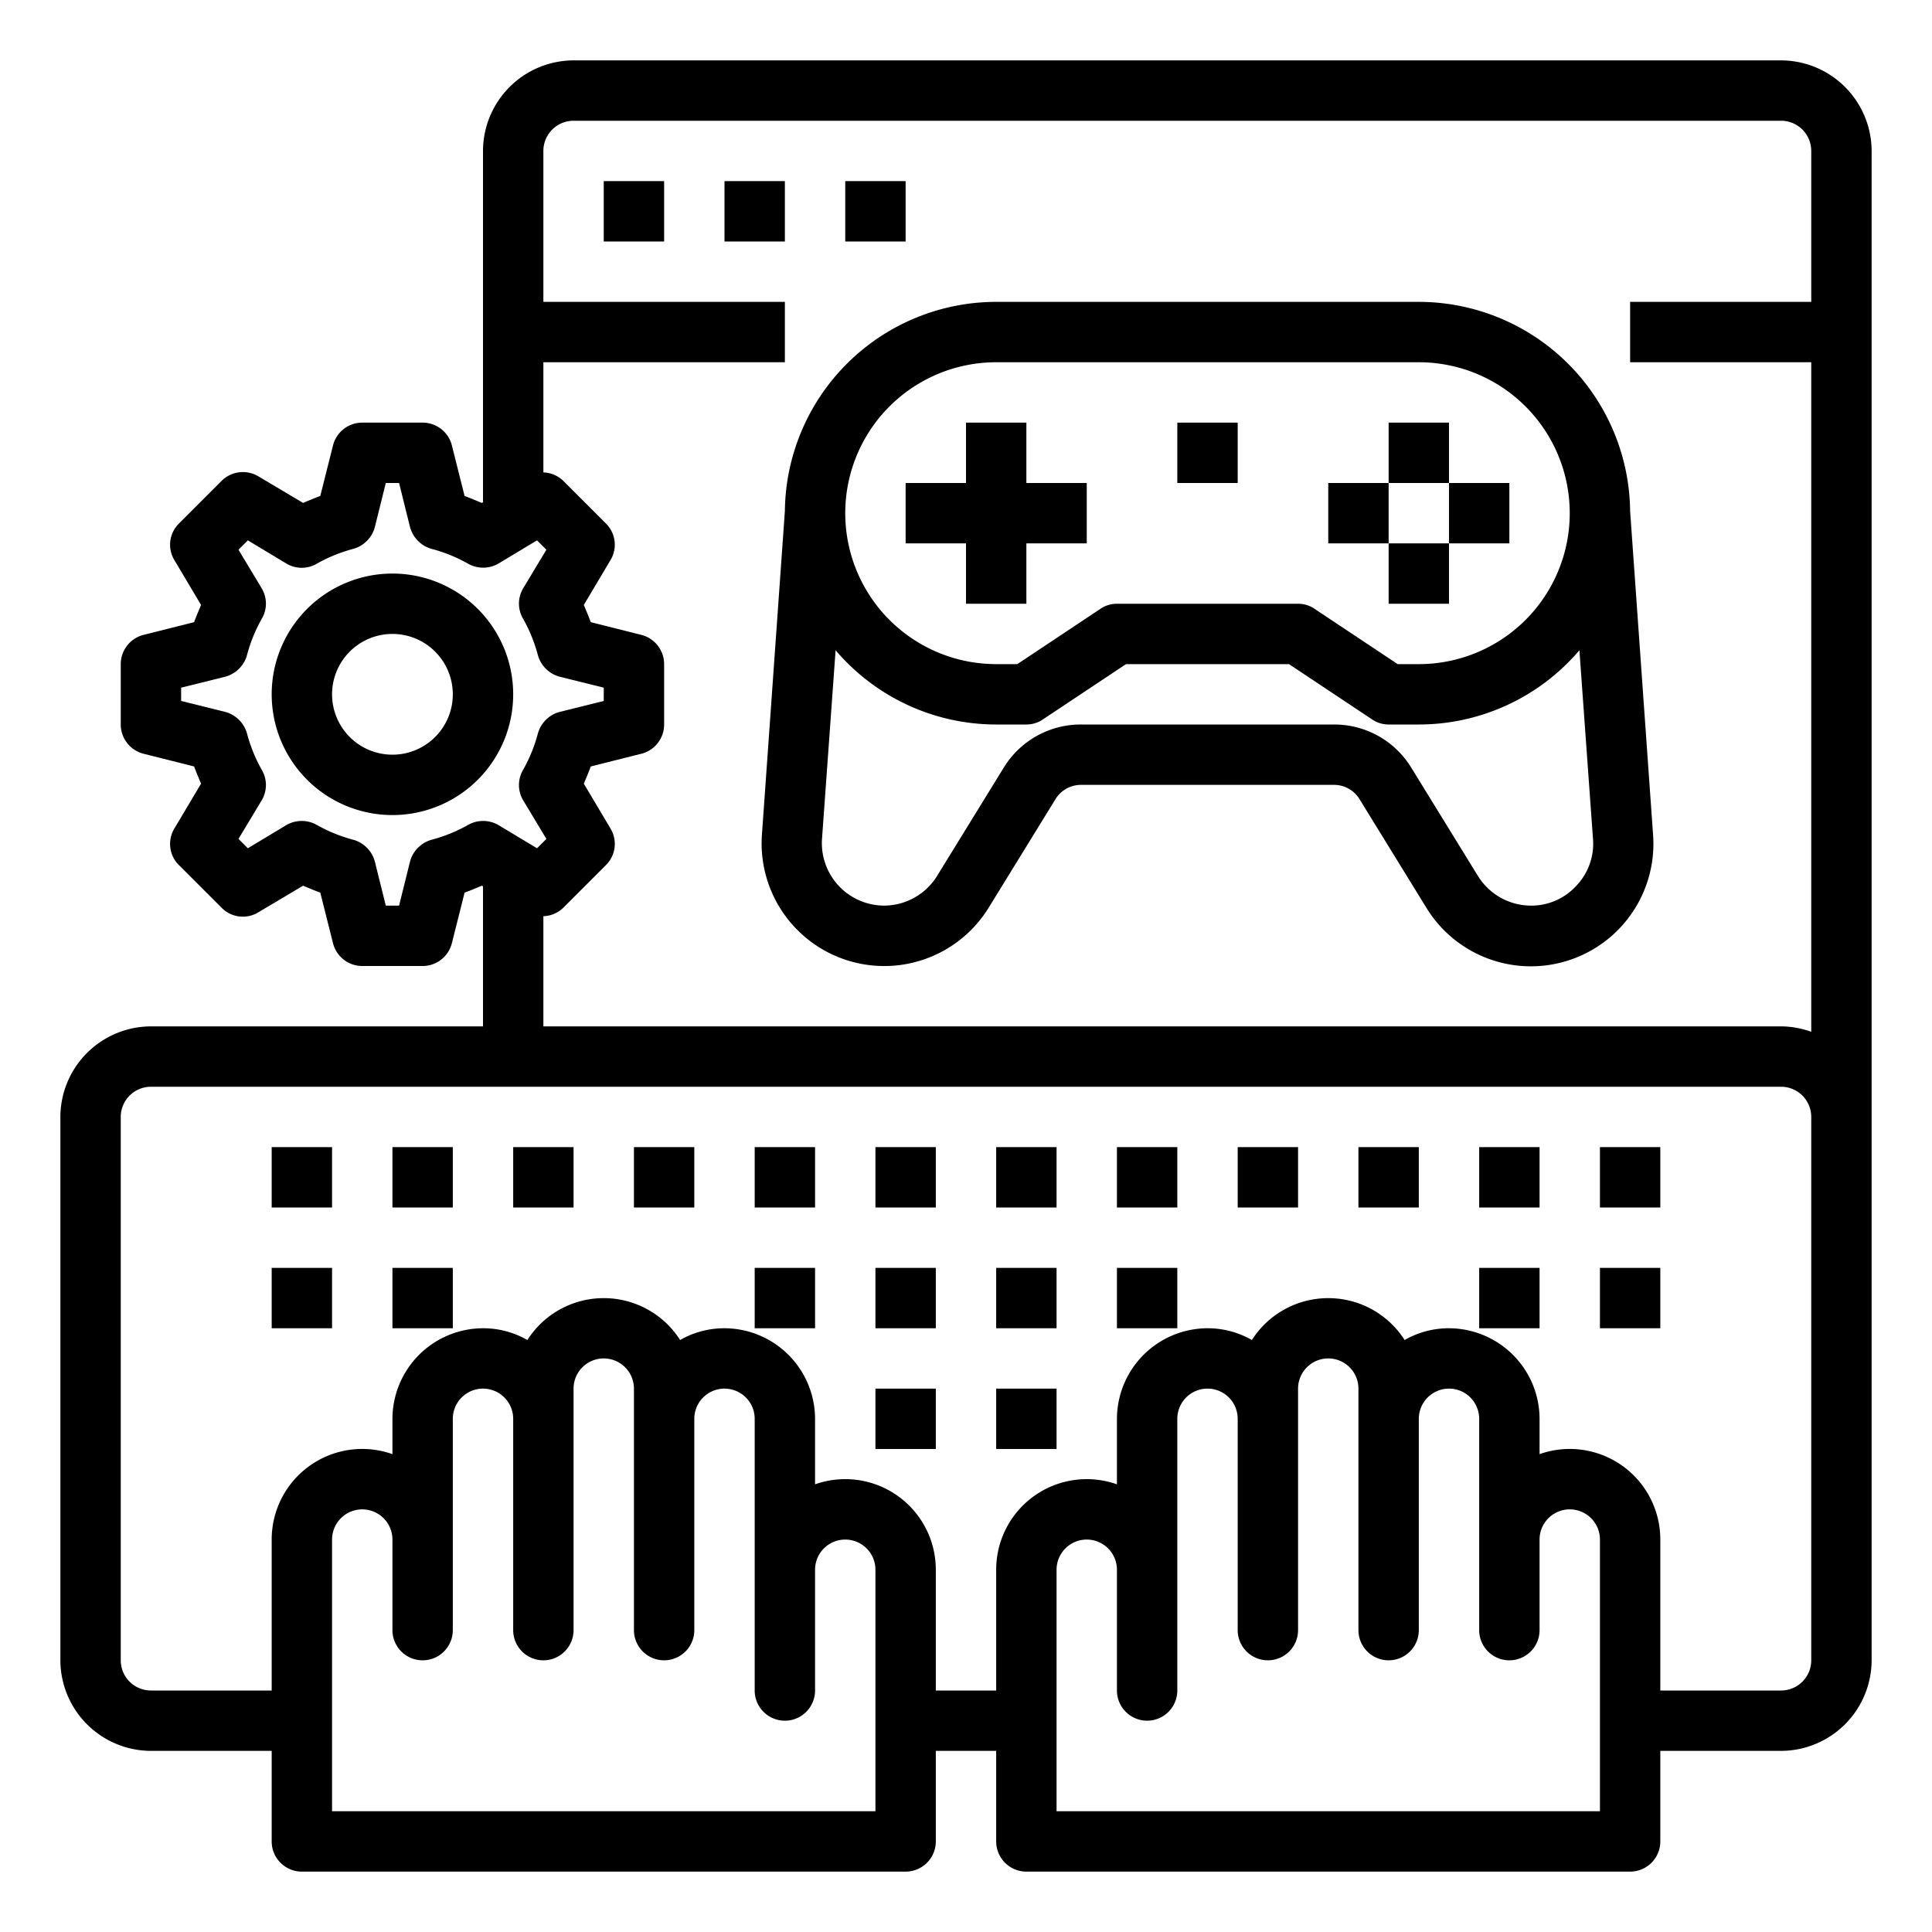 <svg xmlns="http://www.w3.org/2000/svg" viewBox="0 0 64 64" x="0px" y="0px"><g data-name="Video Game-Setting-Keyboard-Online-Joystick"><rect x="9" y="38" width="2" height="2"></rect><rect x="13" y="38" width="2" height="2"></rect><rect x="17" y="38" width="2" height="2"></rect><rect x="21" y="38" width="2" height="2"></rect><rect x="25" y="38" width="2" height="2"></rect><rect x="29" y="38" width="2" height="2"></rect><rect x="33" y="38" width="2" height="2"></rect><rect x="37" y="38" width="2" height="2"></rect><rect x="49" y="42" width="2" height="2"></rect><rect x="37" y="42" width="2" height="2"></rect><rect x="25" y="42" width="2" height="2"></rect><rect x="13" y="42" width="2" height="2"></rect><rect x="41" y="38" width="2" height="2"></rect><rect x="45" y="38" width="2" height="2"></rect><rect x="49" y="38" width="2" height="2"></rect><rect x="53" y="38" width="2" height="2"></rect><rect x="9" y="42" width="2" height="2"></rect><rect x="29" y="42" width="2" height="2"></rect><rect x="33" y="42" width="2" height="2"></rect><rect x="29" y="46" width="2" height="2"></rect><rect x="33" y="46" width="2" height="2"></rect><rect x="53" y="42" width="2" height="2"></rect><path d="M59,2H19a3.009,3.009,0,0,0-3,3V16.64l-.04.02c-.19-.08-.38-.16-.57-.23l-.42-1.67A1,1,0,0,0,14,14H12a1,1,0,0,0-.97.76l-.42,1.67c-.19.07-.38.15-.57.23l-1.48-.88a1,1,0,0,0-1.22.15L5.93,17.34a.986.986,0,0,0-.15,1.22l.88,1.48c-.08.19-.16.38-.23.57l-1.67.42A1,1,0,0,0,4,22v2a1,1,0,0,0,.76.97l1.67.42c.07.19.15.38.23.57l-.88,1.48a.986.986,0,0,0,.15,1.22l1.41,1.41a.986.986,0,0,0,1.22.15l1.48-.88c.19.08.38.16.57.23l.42,1.67A1,1,0,0,0,12,32h2a1,1,0,0,0,.97-.76l.42-1.67c.19-.07.38-.15.57-.23l.04.02V34H5a3.009,3.009,0,0,0-3,3V55a3.009,3.009,0,0,0,3,3H9v3a1,1,0,0,0,1,1H30a1,1,0,0,0,1-1V58h2v3a1,1,0,0,0,1,1H54a1,1,0,0,0,1-1V58h4a3.009,3.009,0,0,0,3-3V5A3.009,3.009,0,0,0,59,2ZM15.5,27.33a5.118,5.118,0,0,1-1.21.49,1.026,1.026,0,0,0-.71.73L13.22,30h-.44l-.36-1.45a1.026,1.026,0,0,0-.71-.73,5.118,5.118,0,0,1-1.21-.49,1.012,1.012,0,0,0-1.01,0l-1.28.77-.31-.31.77-1.28a.988.988,0,0,0,0-1.01,5.118,5.118,0,0,1-.49-1.21,1.026,1.026,0,0,0-.73-.71L6,23.22v-.44l1.45-.36a1.026,1.026,0,0,0,.73-.71,5.118,5.118,0,0,1,.49-1.21.988.988,0,0,0,0-1.01L7.9,18.21l.31-.31,1.28.77a.988.988,0,0,0,1.01,0,5.118,5.118,0,0,1,1.21-.49,1.026,1.026,0,0,0,.71-.73L12.78,16h.44l.36,1.45a1.026,1.026,0,0,0,.71.73,5.118,5.118,0,0,1,1.21.49,1.012,1.012,0,0,0,1.01,0l1.28-.77.31.31-.77,1.28a.988.988,0,0,0,0,1.01,5.118,5.118,0,0,1,.49,1.21,1.026,1.026,0,0,0,.73.71l1.45.36v.44l-1.45.36a1.026,1.026,0,0,0-.73.71,5.118,5.118,0,0,1-.49,1.21.988.988,0,0,0,0,1.01l.77,1.28-.31.31-1.28-.77A1.012,1.012,0,0,0,15.5,27.33ZM29,60H11V51a1,1,0,0,1,2,0v3a1,1,0,0,0,2,0V47a1,1,0,0,1,2,0v7a1,1,0,0,0,2,0V46a1,1,0,0,1,2,0v8a1,1,0,0,0,2,0V47a1,1,0,0,1,2,0v9a1,1,0,0,0,2,0V52a1,1,0,0,1,2,0Zm24,0H35V52a1,1,0,0,1,2,0v4a1,1,0,0,0,2,0V47a1,1,0,0,1,2,0v7a1,1,0,0,0,2,0V46a1,1,0,0,1,2,0v8a1,1,0,0,0,2,0V47a1,1,0,0,1,2,0v7a1,1,0,0,0,2,0V51a1,1,0,0,1,2,0Zm7-5a1,1,0,0,1-1,1H55V51a3,3,0,0,0-4-2.83V47a3.009,3.009,0,0,0-3-3,2.934,2.934,0,0,0-1.47.39,3,3,0,0,0-5.06,0A2.934,2.934,0,0,0,40,44a3.009,3.009,0,0,0-3,3v2.17A3,3,0,0,0,33,52v4H31V52a3,3,0,0,0-4-2.83V47a3.009,3.009,0,0,0-3-3,2.934,2.934,0,0,0-1.47.39,3,3,0,0,0-5.06,0A2.934,2.934,0,0,0,16,44a3.009,3.009,0,0,0-3,3v1.17A3,3,0,0,0,9,51v5H5a1,1,0,0,1-1-1V37a1,1,0,0,1,1-1H59a1,1,0,0,1,1,1Zm0-45H54v2h6V34.18A3,3,0,0,0,59,34H18V30.35a.986.986,0,0,0,.66-.28l1.41-1.41a.986.986,0,0,0,.15-1.22l-.88-1.48c.08-.19.16-.38.23-.57l1.67-.42A1,1,0,0,0,22,24V22a1,1,0,0,0-.76-.97l-1.67-.42c-.07-.19-.15-.38-.23-.57l.88-1.48a.986.986,0,0,0-.15-1.22l-1.41-1.41a.986.986,0,0,0-.66-.28V12h8V10H18V5a1,1,0,0,1,1-1H59a1,1,0,0,1,1,1Z"></path><rect x="20" y="6" width="2" height="2"></rect><rect x="24" y="6" width="2" height="2"></rect><rect x="28" y="6" width="2" height="2"></rect><path d="M13,19a4,4,0,1,0,4,4A4,4,0,0,0,13,19Zm0,6a2,2,0,1,1,2-2A2,2,0,0,1,13,25Z"></path><polygon points="32 20 34 20 34 18 36 18 36 16 34 16 34 14 32 14 32 16 30 16 30 18 32 18 32 20"></polygon><rect x="46" y="14" width="2" height="2"></rect><rect x="48" y="16" width="2" height="2"></rect><rect x="46" y="18" width="2" height="2"></rect><rect x="44" y="16" width="2" height="2"></rect><rect x="39" y="14" width="2" height="2"></rect><path d="M54,16.93A7.006,7.006,0,0,0,47,10H33a7.006,7.006,0,0,0-7,6.93l-.76,10.72a4.062,4.062,0,0,0,7.51,2.42l2.21-3.59a.986.986,0,0,1,.85-.48h8.38a.986.986,0,0,1,.85.48l2.21,3.59a4.059,4.059,0,0,0,7.51-2.42ZM33,12H47a5,5,0,0,1,0,10h-.7l-2.75-1.83A.967.967,0,0,0,43,20H37a.967.967,0,0,0-.55.17L33.7,22H33a5,5,0,0,1,0-10ZM52.22,29.34a2.014,2.014,0,0,1-1.51.66,2.074,2.074,0,0,1-1.75-.98l-2.21-3.59A2.989,2.989,0,0,0,44.19,24H35.81a2.989,2.989,0,0,0-2.56,1.43l-2.21,3.59a2.074,2.074,0,0,1-1.75.98,2.07,2.07,0,0,1-2.06-2.21l.45-6.25A6.985,6.985,0,0,0,33,24h1a.967.967,0,0,0,.55-.17L37.3,22h5.4l2.75,1.83A.967.967,0,0,0,46,24h1a6.985,6.985,0,0,0,5.32-2.46l.45,6.25A2.014,2.014,0,0,1,52.22,29.34Z"></path></g></svg>